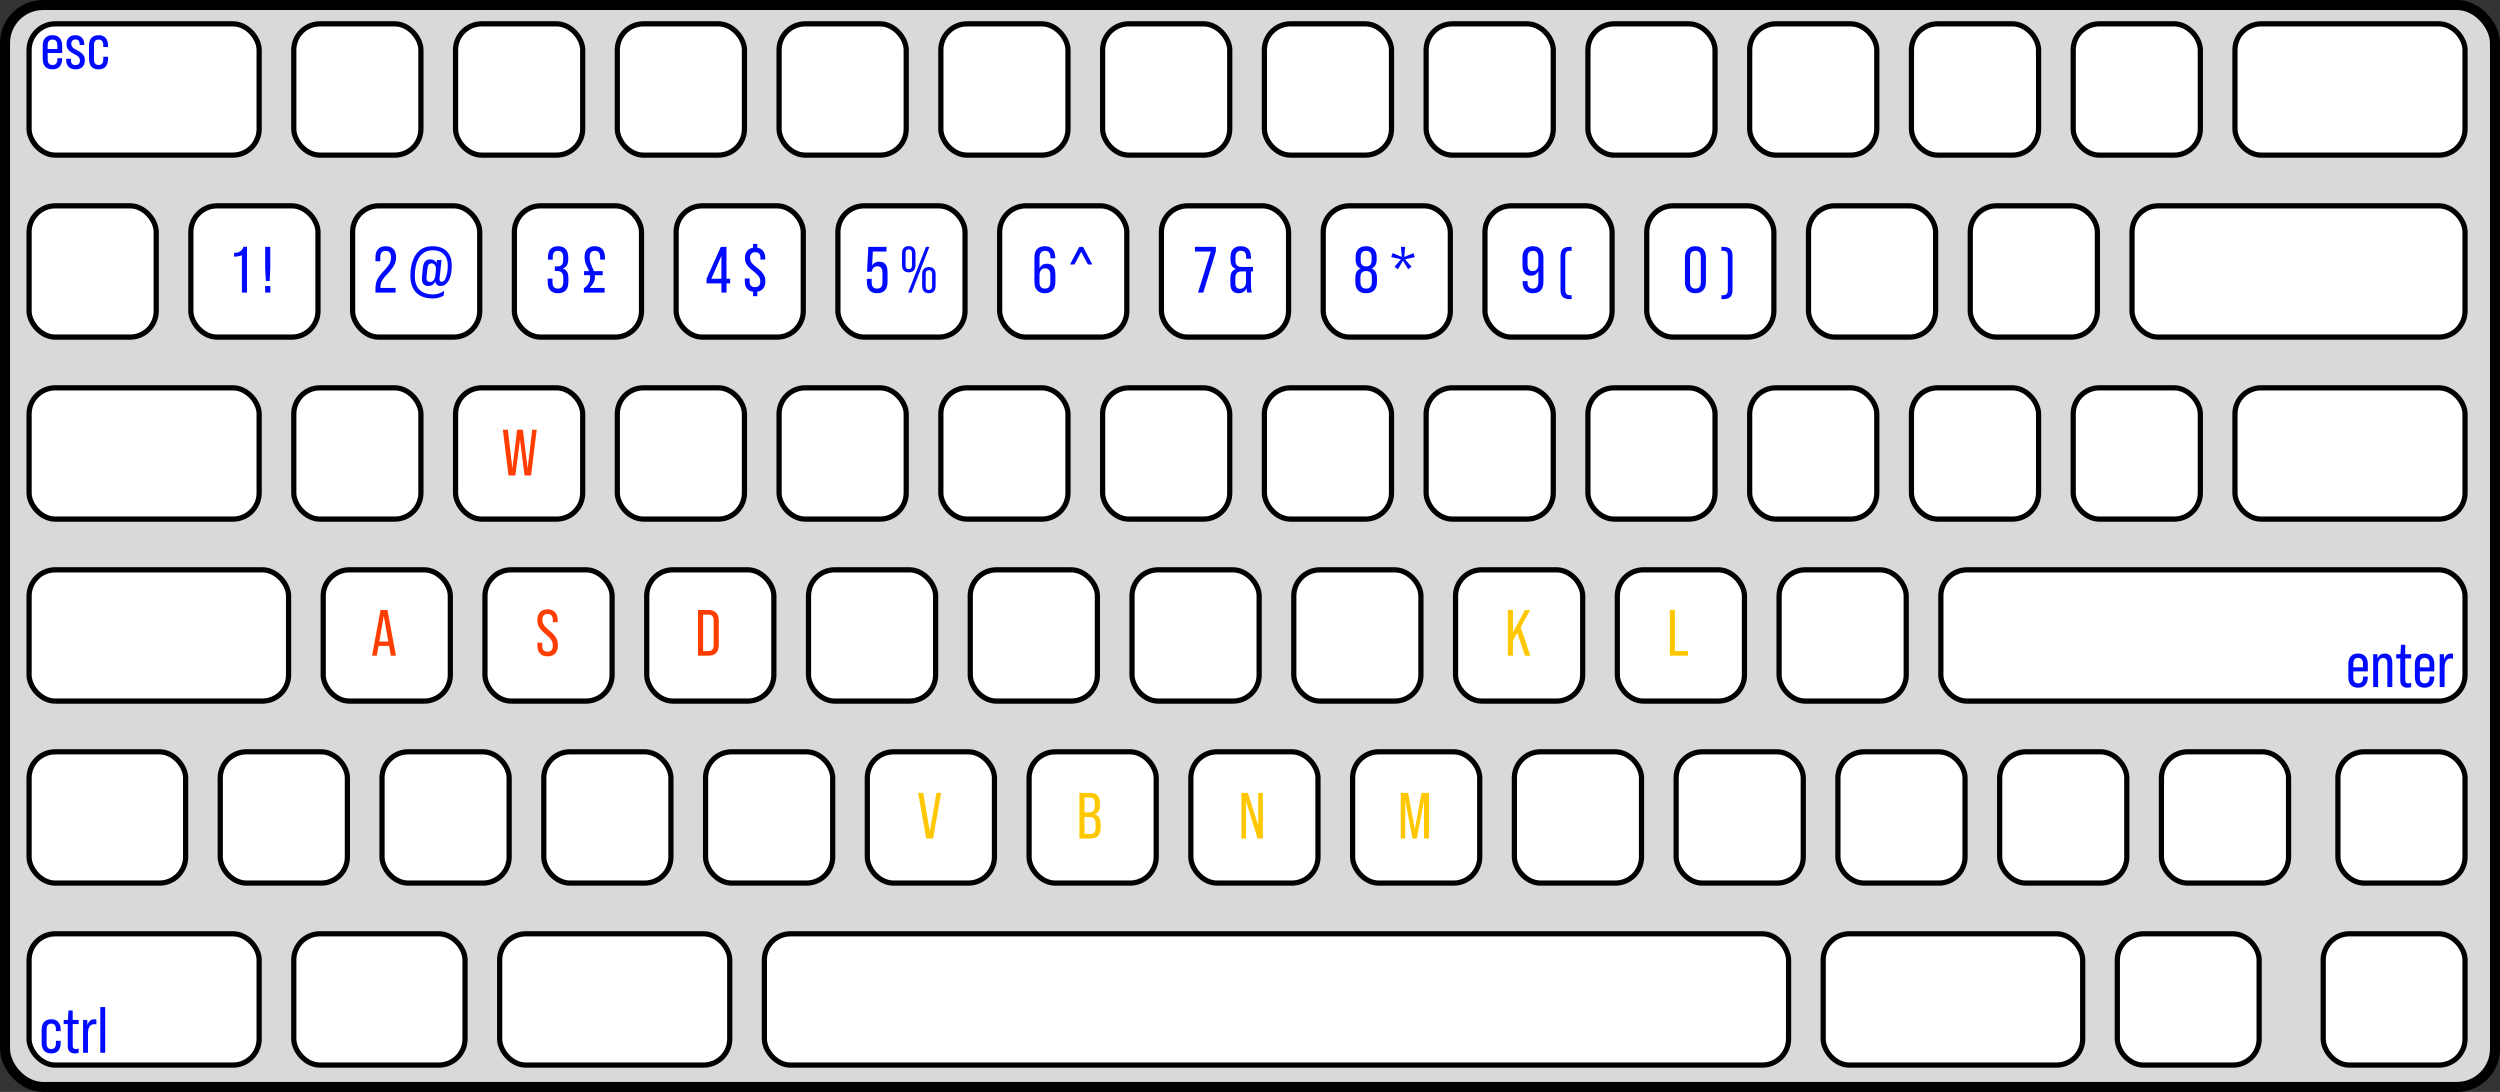 <svg width="957" height="418" viewBox="0 0 957 418" fill="none" xmlns="http://www.w3.org/2000/svg">
<rect x="0" y="0" width="957" height="418" fill="#333333" stroke="none"/>
<rect x="1.92" y="1.92" width="953.16" height="414.16" rx="14.58" fill="#D9D9D9" stroke="black" stroke-width="3.84"/>
<rect x="11.133" y="9.128" width="88.071" height="50.25" rx="10" fill="white" stroke="black" stroke-width="2"/>
<rect x="11.133" y="78.794" width="48.665" height="50.25" rx="10" fill="white" stroke="black" stroke-width="2"/>
<rect x="73.057" y="78.794" width="48.665" height="50.25" rx="10" fill="white" stroke="black" stroke-width="2"/>
<rect x="134.98" y="78.794" width="48.665" height="50.25" rx="10" fill="white" stroke="black" stroke-width="2"/>
<rect x="112.461" y="148.461" width="48.665" height="50.25" rx="10" fill="white" stroke="black" stroke-width="2"/>
<rect x="123.721" y="218.128" width="48.665" height="50.25" rx="10" fill="white" stroke="black" stroke-width="2"/>
<rect x="84.314" y="287.794" width="48.665" height="50.25" rx="10" fill="white" stroke="black" stroke-width="2"/>
<rect x="146.238" y="287.794" width="48.665" height="50.25" rx="10" fill="white" stroke="black" stroke-width="2"/>
<rect x="208.162" y="287.794" width="48.665" height="50.25" rx="10" fill="white" stroke="black" stroke-width="2"/>
<rect x="270.086" y="287.794" width="48.665" height="50.25" rx="10" fill="white" stroke="black" stroke-width="2"/>
<rect x="332.01" y="287.794" width="48.665" height="50.25" rx="10" fill="white" stroke="black" stroke-width="2"/>
<rect x="393.934" y="287.794" width="48.665" height="50.25" rx="10" fill="white" stroke="black" stroke-width="2"/>
<rect x="455.855" y="287.794" width="48.665" height="50.25" rx="10" fill="white" stroke="black" stroke-width="2"/>
<rect x="517.779" y="287.794" width="48.665" height="50.25" rx="10" fill="white" stroke="black" stroke-width="2"/>
<rect x="579.703" y="287.794" width="48.665" height="50.25" rx="10" fill="white" stroke="black" stroke-width="2"/>
<rect x="641.627" y="287.794" width="48.665" height="50.25" rx="10" fill="white" stroke="black" stroke-width="2"/>
<rect x="703.551" y="287.794" width="48.665" height="50.25" rx="10" fill="white" stroke="black" stroke-width="2"/>
<rect x="765.475" y="287.794" width="48.665" height="50.25" rx="10" fill="white" stroke="black" stroke-width="2"/>
<rect x="827.396" y="287.794" width="48.665" height="50.25" rx="10" fill="white" stroke="black" stroke-width="2"/>
<rect x="894.951" y="287.794" width="48.665" height="50.25" rx="10" fill="white" stroke="black" stroke-width="2"/>
<rect x="185.645" y="218.128" width="48.665" height="50.25" rx="10" fill="white" stroke="black" stroke-width="2"/>
<rect x="247.568" y="218.128" width="48.665" height="50.25" rx="10" fill="white" stroke="black" stroke-width="2"/>
<rect x="309.492" y="218.128" width="48.665" height="50.25" rx="10" fill="white" stroke="black" stroke-width="2"/>
<rect x="371.414" y="218.128" width="48.665" height="50.25" rx="10" fill="white" stroke="black" stroke-width="2"/>
<rect x="433.338" y="218.128" width="48.665" height="50.25" rx="10" fill="white" stroke="black" stroke-width="2"/>
<rect x="495.262" y="218.128" width="48.665" height="50.25" rx="10" fill="white" stroke="black" stroke-width="2"/>
<rect x="557.186" y="218.128" width="48.665" height="50.25" rx="10" fill="white" stroke="black" stroke-width="2"/>
<rect x="619.109" y="218.128" width="48.665" height="50.25" rx="10" fill="white" stroke="black" stroke-width="2"/>
<rect x="681.033" y="218.128" width="48.665" height="50.25" rx="10" fill="white" stroke="black" stroke-width="2"/>
<rect x="742.957" y="218.128" width="200.659" height="50.25" rx="10" fill="white" stroke="black" stroke-width="2"/>
<rect x="174.385" y="148.461" width="48.665" height="50.25" rx="10" fill="white" stroke="black" stroke-width="2"/>
<rect x="236.309" y="148.461" width="48.665" height="50.25" rx="10" fill="white" stroke="black" stroke-width="2"/>
<rect x="298.232" y="148.461" width="48.665" height="50.25" rx="10" fill="white" stroke="black" stroke-width="2"/>
<rect x="360.156" y="148.461" width="48.665" height="50.25" rx="10" fill="white" stroke="black" stroke-width="2"/>
<rect x="422.08" y="148.461" width="48.665" height="50.25" rx="10" fill="white" stroke="black" stroke-width="2"/>
<rect x="484.002" y="148.461" width="48.665" height="50.25" rx="10" fill="white" stroke="black" stroke-width="2"/>
<rect x="545.928" y="148.461" width="48.665" height="50.25" rx="10" fill="white" stroke="black" stroke-width="2"/>
<rect x="607.852" y="148.461" width="48.665" height="50.25" rx="10" fill="white" stroke="black" stroke-width="2"/>
<rect x="669.773" y="148.461" width="48.665" height="50.25" rx="10" fill="white" stroke="black" stroke-width="2"/>
<rect x="731.697" y="148.461" width="48.665" height="50.25" rx="10" fill="white" stroke="black" stroke-width="2"/>
<rect x="793.621" y="148.461" width="48.665" height="50.25" rx="10" fill="white" stroke="black" stroke-width="2"/>
<rect x="855.543" y="148.461" width="88.071" height="50.25" rx="10" fill="white" stroke="black" stroke-width="2"/>
<rect x="196.902" y="78.794" width="48.665" height="50.25" rx="10" fill="white" stroke="black" stroke-width="2"/>
<rect x="258.828" y="78.794" width="48.665" height="50.25" rx="10" fill="white" stroke="black" stroke-width="2"/>
<rect x="320.75" y="78.794" width="48.665" height="50.25" rx="10" fill="white" stroke="black" stroke-width="2"/>
<rect x="382.674" y="78.794" width="48.665" height="50.25" rx="10" fill="white" stroke="black" stroke-width="2"/>
<rect x="444.598" y="78.794" width="48.665" height="50.25" rx="10" fill="white" stroke="black" stroke-width="2"/>
<rect x="506.521" y="78.794" width="48.665" height="50.25" rx="10" fill="white" stroke="black" stroke-width="2"/>
<rect x="568.443" y="78.794" width="48.665" height="50.25" rx="10" fill="white" stroke="black" stroke-width="2"/>
<rect x="630.369" y="78.794" width="48.665" height="50.25" rx="10" fill="white" stroke="black" stroke-width="2"/>
<rect x="692.291" y="78.794" width="48.665" height="50.25" rx="10" fill="white" stroke="black" stroke-width="2"/>
<rect x="754.215" y="78.794" width="48.665" height="50.25" rx="10" fill="white" stroke="black" stroke-width="2"/>
<rect x="816.139" y="78.794" width="127.476" height="50.25" rx="10" fill="white" stroke="black" stroke-width="2"/>
<rect x="697.92" y="357.461" width="99.329" height="50.25" rx="10" fill="white" stroke="black" stroke-width="2"/>
<rect x="810.51" y="357.461" width="54.294" height="50.25" rx="10" fill="white" stroke="black" stroke-width="2"/>
<rect x="889.32" y="357.461" width="54.294" height="50.25" rx="10" fill="white" stroke="black" stroke-width="2"/>
<rect x="112.461" y="9.128" width="48.665" height="50.25" rx="10" fill="white" stroke="black" stroke-width="2"/>
<rect x="174.385" y="9.128" width="48.665" height="50.25" rx="10" fill="white" stroke="black" stroke-width="2"/>
<rect x="236.309" y="9.128" width="48.665" height="50.25" rx="10" fill="white" stroke="black" stroke-width="2"/>
<rect x="298.232" y="9.128" width="48.665" height="50.25" rx="10" fill="white" stroke="black" stroke-width="2"/>
<rect x="360.156" y="9.128" width="48.665" height="50.25" rx="10" fill="white" stroke="black" stroke-width="2"/>
<rect x="422.08" y="9.128" width="48.665" height="50.25" rx="10" fill="white" stroke="black" stroke-width="2"/>
<rect x="484.002" y="9.128" width="48.665" height="50.25" rx="10" fill="white" stroke="black" stroke-width="2"/>
<rect x="545.928" y="9.128" width="48.665" height="50.25" rx="10" fill="white" stroke="black" stroke-width="2"/>
<rect x="607.852" y="9.128" width="48.665" height="50.25" rx="10" fill="white" stroke="black" stroke-width="2"/>
<rect x="669.773" y="9.128" width="48.665" height="50.25" rx="10" fill="white" stroke="black" stroke-width="2"/>
<rect x="731.697" y="9.128" width="48.665" height="50.25" rx="10" fill="white" stroke="black" stroke-width="2"/>
<rect x="793.621" y="9.128" width="48.665" height="50.25" rx="10" fill="white" stroke="black" stroke-width="2"/>
<rect x="855.543" y="9.128" width="88.071" height="50.25" rx="10" fill="white" stroke="black" stroke-width="2"/>
<rect x="11.133" y="148.461" width="88.071" height="50.25" rx="10" fill="white" stroke="black" stroke-width="2"/>
<rect x="11.133" y="218.128" width="99.329" height="50.25" rx="10" fill="white" stroke="black" stroke-width="2"/>
<rect x="11.133" y="287.794" width="59.923" height="50.25" rx="10" fill="white" stroke="black" stroke-width="2"/>
<rect x="11.133" y="357.461" width="88.071" height="50.25" rx="10" fill="white" stroke="black" stroke-width="2"/>
<rect x="112.461" y="357.461" width="65.553" height="50.25" rx="10" fill="white" stroke="black" stroke-width="2"/>
<rect x="191.273" y="357.461" width="88.071" height="50.25" rx="10" fill="white" stroke="black" stroke-width="2"/>
<rect x="292.604" y="357.461" width="392.059" height="50.25" rx="10" fill="white" stroke="black" stroke-width="2"/>
<path d="M94.55 112H92.6V97.7C91.833 98.05 90.833 98.233 89.6 98.25V96.8C90.6 96.783 91.375 96.6 91.925 96.25C92.492 95.883 92.917 95.292 93.2 94.475H94.55V112ZM103.236 107.6H101.761L101.511 102.7V94.475H103.461V102.7L103.236 107.6ZM103.486 112H101.511V109.475H103.486V112Z" fill="#000AFF"/>
<path d="M20.075 13.475C21.275 13.475 22.192 13.825 22.825 14.525C23.475 15.225 23.8 16.225 23.8 17.525V20.3H18.25V22.65C18.25 24.133 18.867 24.875 20.1 24.875C21.35 24.875 21.975 24.133 21.975 22.65V22.275H23.8V22.475C23.8 23.775 23.475 24.783 22.825 25.5C22.192 26.2 21.275 26.55 20.075 26.55C18.875 26.55 17.95 26.2 17.3 25.5C16.667 24.783 16.35 23.775 16.35 22.475V17.525C16.35 16.225 16.667 15.225 17.3 14.525C17.934 13.825 18.859 13.475 20.075 13.475ZM18.25 17.35V18.75H21.95V17.35C21.95 15.883 21.325 15.15 20.075 15.15C18.859 15.15 18.25 15.883 18.25 17.35ZM28.978 26.55C27.828 26.55 26.928 26.233 26.278 25.6C25.645 24.95 25.328 24.058 25.328 22.925V22.5H27.153V22.975C27.153 24.258 27.728 24.9 28.878 24.9C30.028 24.9 30.603 24.292 30.603 23.075C30.603 22.708 30.487 22.367 30.253 22.05C30.12 21.85 29.962 21.675 29.778 21.525C29.595 21.358 29.412 21.225 29.228 21.125C29.062 21.025 28.795 20.883 28.428 20.7C27.812 20.367 27.445 20.158 27.328 20.075C27.045 19.892 26.753 19.658 26.453 19.375C25.787 18.775 25.453 17.925 25.453 16.825C25.453 15.792 25.753 14.975 26.353 14.375C26.953 13.775 27.787 13.475 28.853 13.475C29.903 13.475 30.728 13.792 31.328 14.425C31.945 15.042 32.253 15.892 32.253 16.975V17.225H30.478V16.925C30.478 15.708 29.945 15.1 28.878 15.1C28.395 15.1 28.003 15.25 27.703 15.55C27.42 15.85 27.278 16.267 27.278 16.8C27.278 17.2 27.395 17.567 27.628 17.9C27.845 18.183 28.07 18.408 28.303 18.575C28.553 18.742 28.962 18.967 29.528 19.25C30.345 19.667 31.003 20.108 31.503 20.575C32.153 21.158 32.478 21.983 32.478 23.05C32.478 24.15 32.17 25.008 31.553 25.625C30.937 26.242 30.078 26.55 28.978 26.55ZM37.75 26.55C36.55 26.55 35.633 26.208 35 25.525C34.383 24.825 34.075 23.825 34.075 22.525V17.475C34.075 16.175 34.383 15.183 35 14.5C35.633 13.817 36.55 13.475 37.75 13.475C38.933 13.475 39.825 13.825 40.425 14.525C41.042 15.208 41.35 16.192 41.35 17.475V18.025H39.525V17.3C39.525 15.867 38.933 15.15 37.75 15.15C36.567 15.15 35.975 15.867 35.975 17.3V22.7C35.975 24.15 36.567 24.875 37.75 24.875C38.933 24.875 39.525 24.15 39.525 22.7V21.725H41.35V22.525C41.35 23.825 41.042 24.825 40.425 25.525C39.825 26.208 38.933 26.55 37.75 26.55Z" fill="#000AFF"/>
<path d="M902.675 250.175C903.875 250.175 904.792 250.525 905.425 251.225C906.075 251.925 906.4 252.925 906.4 254.225V257H900.85V259.35C900.85 260.833 901.467 261.575 902.7 261.575C903.95 261.575 904.575 260.833 904.575 259.35V258.975H906.4V259.175C906.4 260.475 906.075 261.483 905.425 262.2C904.792 262.9 903.875 263.25 902.675 263.25C901.475 263.25 900.55 262.9 899.9 262.2C899.267 261.483 898.95 260.475 898.95 259.175V254.225C898.95 252.925 899.267 251.925 899.9 251.225C900.533 250.525 901.458 250.175 902.675 250.175ZM900.85 254.05V255.45H904.55V254.05C904.55 252.583 903.925 251.85 902.675 251.85C901.458 251.85 900.85 252.583 900.85 254.05ZM912.878 250.175C914.811 250.175 915.778 251.383 915.778 253.8V263H913.878V254.05C913.878 252.583 913.353 251.85 912.303 251.85C911.703 251.85 911.22 252.1 910.853 252.6C910.503 253.083 910.328 253.767 910.328 254.65V263H908.453V250.425H910.078L910.103 252.075C910.62 250.808 911.545 250.175 912.878 250.175ZM922.997 250.425V252.025H920.722V260.175C920.722 260.675 920.814 261.033 920.997 261.25C921.18 261.467 921.497 261.575 921.947 261.575C922.297 261.575 922.647 261.508 922.997 261.375V263C922.647 263.167 922.18 263.25 921.597 263.25C919.747 263.25 918.822 262.292 918.822 260.375V252.025H917.272V250.425H918.897L919.097 246.8H920.722V250.425H922.997ZM928.139 250.175C929.339 250.175 930.256 250.525 930.889 251.225C931.539 251.925 931.864 252.925 931.864 254.225V257H926.314V259.35C926.314 260.833 926.931 261.575 928.164 261.575C929.414 261.575 930.039 260.833 930.039 259.35V258.975H931.864V259.175C931.864 260.475 931.539 261.483 930.889 262.2C930.256 262.9 929.339 263.25 928.139 263.25C926.939 263.25 926.014 262.9 925.364 262.2C924.731 261.483 924.414 260.475 924.414 259.175V254.225C924.414 252.925 924.731 251.925 925.364 251.225C925.997 250.525 926.922 250.175 928.139 250.175ZM926.314 254.05V255.45H930.014V254.05C930.014 252.583 929.389 251.85 928.139 251.85C926.922 251.85 926.314 252.583 926.314 254.05ZM938.192 250.175C938.542 250.175 938.817 250.225 939.017 250.325V252.175C938.767 252.092 938.508 252.05 938.242 252.05C936.608 252.05 935.792 253.258 935.792 255.675V263H933.917V250.425H935.542L935.567 252.5C936 250.95 936.875 250.175 938.192 250.175Z" fill="#000AFF"/>
<path d="M19.625 403.25C18.425 403.25 17.508 402.908 16.875 402.225C16.258 401.525 15.95 400.525 15.95 399.225V394.175C15.95 392.875 16.258 391.883 16.875 391.2C17.508 390.517 18.425 390.175 19.625 390.175C20.808 390.175 21.7 390.525 22.3 391.225C22.917 391.908 23.225 392.892 23.225 394.175V394.725H21.4V394C21.4 392.567 20.808 391.85 19.625 391.85C18.442 391.85 17.85 392.567 17.85 394V399.4C17.85 400.85 18.442 401.575 19.625 401.575C20.808 401.575 21.4 400.85 21.4 399.4V398.425H23.225V399.225C23.225 400.525 22.917 401.525 22.3 402.225C21.7 402.908 20.808 403.25 19.625 403.25ZM30.109 390.425V392.025H27.834V400.175C27.834 400.675 27.926 401.033 28.109 401.25C28.293 401.467 28.609 401.575 29.059 401.575C29.409 401.575 29.759 401.508 30.109 401.375V403C29.759 403.167 29.293 403.25 28.709 403.25C26.859 403.25 25.934 402.292 25.934 400.375V392.025H24.384V390.425H26.009L26.209 386.8H27.834V390.425H30.109ZM36.076 390.175C36.426 390.175 36.701 390.225 36.901 390.325V392.175C36.651 392.092 36.392 392.05 36.126 392.05C34.492 392.05 33.676 393.258 33.676 395.675V403H31.801V390.425H33.426L33.451 392.5C33.884 390.95 34.759 390.175 36.076 390.175ZM40.267 403H38.392V385.5H40.267V403Z" fill="#000AFF"/>
<path d="M151.425 112H143.725V110.5C143.725 109.15 143.967 107.975 144.45 106.975C144.967 105.975 145.758 104.917 146.825 103.8C147.875 102.7 148.608 101.792 149.025 101.075C149.458 100.308 149.675 99.492 149.675 98.625C149.675 96.892 149 96.025 147.65 96.025C146.267 96.025 145.575 96.825 145.575 98.425V100H143.725V98.55C143.725 97.183 144.058 96.125 144.725 95.375C145.392 94.625 146.383 94.25 147.7 94.25C148.983 94.25 149.958 94.625 150.625 95.375C151.292 96.125 151.625 97.183 151.625 98.55C151.625 99.6 151.367 100.608 150.85 101.575C150.35 102.525 149.508 103.617 148.325 104.85C147.392 105.783 146.7 106.633 146.25 107.4C145.85 108.1 145.65 108.917 145.65 109.85V110.225H151.425V112ZM167.256 99.525H169.031L168.281 106.375C168.281 106.458 168.272 106.533 168.256 106.6C168.256 106.667 168.256 106.717 168.256 106.75L168.231 106.825C168.231 107.508 168.531 107.85 169.131 107.85C169.631 107.85 170.056 107.508 170.406 106.825C171.072 105.558 171.406 103.808 171.406 101.575C171.406 99.758 170.897 98.342 169.881 97.325C168.864 96.308 167.447 95.8 165.631 95.8C164.047 95.8 162.731 96.25 161.681 97.15C159.764 98.8 158.806 101.667 158.806 105.75C158.806 107.983 159.397 109.7 160.581 110.9C161.764 112.1 163.456 112.7 165.656 112.7C167.356 112.7 168.797 112.242 169.981 111.325L169.856 113.125C168.689 113.875 167.281 114.25 165.631 114.25C162.897 114.25 160.789 113.5 159.306 112C157.839 110.483 157.106 108.342 157.106 105.575C157.106 102.175 157.822 99.433 159.256 97.35C160.706 95.283 162.814 94.25 165.581 94.25C167.931 94.25 169.739 94.892 171.006 96.175C172.289 97.442 172.931 99.258 172.931 101.625C172.931 102.942 172.806 104.167 172.556 105.3C172.306 106.433 171.847 107.408 171.181 108.225C170.531 109.058 169.722 109.475 168.756 109.475C167.539 109.475 166.839 108.908 166.656 107.775C166.056 108.908 165.189 109.475 164.056 109.475C162.356 109.475 161.506 108.55 161.506 106.7C161.506 106.35 161.514 106.125 161.531 106.025L161.881 102.45C162.097 100.333 163.039 99.275 164.706 99.275C165.856 99.275 166.664 99.758 167.131 100.725L167.256 99.525ZM164.656 107.925C165.172 107.925 165.606 107.717 165.956 107.3C166.322 106.867 166.547 106.275 166.631 105.525L166.881 103.125V102.975C166.881 102.325 166.731 101.808 166.431 101.425C166.131 101.025 165.714 100.825 165.181 100.825C164.281 100.825 163.764 101.442 163.631 102.675L163.281 105.95C163.264 106.017 163.256 106.158 163.256 106.375C163.256 107.408 163.722 107.925 164.656 107.925Z" fill="#000AFF"/>
<path d="M197.275 182H194.65L192.5 164.5H194.4L196.15 179.3L197.95 164.5H200.15L201.975 179.3L203.725 164.5H205.45L203.3 182H200.8L199.05 168.35L197.275 182Z" fill="#FF3D00"/>
<path d="M151.575 251H149.6L148.95 247.275H144.9L144.25 251H142.425L145.675 233.5H148.3L151.575 251ZM146.9 235.725L145.2 245.575H148.65L146.9 235.725Z" fill="#FF3D00"/>
<path d="M205.7 247V246.025H207.55V247.15C207.55 248.7 208.225 249.475 209.575 249.475C210.942 249.475 211.625 248.692 211.625 247.125C211.625 246.342 211.425 245.633 211.025 245C210.658 244.383 209.958 243.65 208.925 242.8C207.725 241.817 206.883 240.925 206.4 240.125C205.933 239.342 205.7 238.442 205.7 237.425C205.7 236.108 206.042 235.083 206.725 234.35C207.408 233.617 208.375 233.25 209.625 233.25C210.875 233.25 211.825 233.617 212.475 234.35C213.142 235.083 213.475 236.125 213.475 237.475V238.175H211.625V237.35C211.625 235.8 210.958 235.025 209.625 235.025C208.292 235.025 207.625 235.783 207.625 237.3C207.625 238.017 207.825 238.675 208.225 239.275C208.625 239.875 209.35 240.6 210.4 241.45C211.617 242.45 212.442 243.358 212.875 244.175C213.342 244.958 213.575 245.892 213.575 246.975C213.575 248.342 213.225 249.4 212.525 250.15C211.842 250.883 210.867 251.25 209.6 251.25C208.333 251.25 207.367 250.883 206.7 250.15C206.033 249.417 205.7 248.367 205.7 247Z" fill="#FF3D00"/>
<path d="M271.2 251H267.2V233.5H271.2C273.833 233.5 275.15 234.917 275.15 237.75V246.75C275.15 249.583 273.833 251 271.2 251ZM269.15 235.275V249.225H271.15C271.85 249.225 272.367 249.042 272.7 248.675C273.033 248.292 273.2 247.675 273.2 246.825V237.65C273.2 236.817 273.033 236.217 272.7 235.85C272.383 235.467 271.867 235.275 271.15 235.275H269.15Z" fill="#FF3D00"/>
<path d="M357.175 321H354.575L351.45 303.5H353.425L355.95 318.35L358.475 303.5H360.275L357.175 321Z" fill="#FFC700"/>
<path d="M417.3 321H413.2V303.5H417.1C418.483 303.5 419.483 303.825 420.1 304.475C420.733 305.108 421.05 306.108 421.05 307.475V308.2C421.05 310.067 420.4 311.233 419.1 311.7V311.75C420.583 312.183 421.325 313.408 421.325 315.425V316.925C421.325 319.642 419.983 321 417.3 321ZM415.15 305.275V310.975H416.8C417.6 310.975 418.183 310.792 418.55 310.425C418.917 310.042 419.1 309.425 419.1 308.575V307.675C419.1 306.825 418.942 306.217 418.625 305.85C418.308 305.467 417.783 305.275 417.05 305.275H415.15ZM415.15 312.75V319.225H417.3C418.017 319.225 418.542 319.042 418.875 318.675C419.208 318.308 419.375 317.708 419.375 316.875V315.375C419.375 314.425 419.183 313.75 418.8 313.35C418.433 312.95 417.8 312.75 416.9 312.75H415.15Z" fill="#FFC700"/>
<path d="M476.975 321H475.2V303.5H477.7L481.65 316V303.5H483.425V321H481.4L476.975 306.775V321Z" fill="#FFC700"/>
<path d="M537.925 321H536.2V303.5H539.025L541.6 317.475L544.15 303.5H547V321H545.125V306.4L542.35 321H540.7L537.925 306.4V321Z" fill="#FFC700"/>
<path d="M585.8 251H583.75L580.825 242.3L579.15 245.225V251H577.2V233.5H579.15V242.125L583.725 233.5H585.75L582.125 240.075L585.8 251Z" fill="#FFC700"/>
<path d="M646.15 251H639.2V233.5H641.15V249.225H646.15V251Z" fill="#FFC700"/>
<path d="M213.625 112.25C212.308 112.25 211.317 111.883 210.65 111.15C209.983 110.4 209.65 109.342 209.65 107.975V106.65H211.5V108.05C211.5 109.667 212.192 110.475 213.575 110.475C214.942 110.475 215.625 109.608 215.625 107.875V106.35C215.625 104.617 214.892 103.75 213.425 103.75H212.375V101.975H213.475C214.875 101.975 215.575 101.183 215.575 99.6V98.45C215.575 96.833 214.908 96.025 213.575 96.025C212.258 96.025 211.6 96.808 211.6 98.375V99.4H209.75V98.525C209.75 97.142 210.075 96.083 210.725 95.35C211.392 94.617 212.367 94.25 213.65 94.25C214.9 94.25 215.858 94.617 216.525 95.35C217.192 96.083 217.525 97.133 217.525 98.5V99.2C217.525 101.117 216.842 102.3 215.475 102.75V102.8C216.875 103.25 217.575 104.433 217.575 106.35V107.975C217.575 109.358 217.242 110.417 216.575 111.15C215.908 111.883 214.925 112.25 213.625 112.25ZM231.452 112H223.502V110.325C224.252 109.842 224.843 109.233 225.277 108.5C225.71 107.75 225.927 106.983 225.927 106.2C225.927 105.9 225.902 105.617 225.852 105.35H223.577V103.8H225.527L224.927 102.55C224.76 102.217 224.552 101.775 224.302 101.225C223.952 100.325 223.777 99.342 223.777 98.275C223.777 97.058 224.11 96.083 224.777 95.35C225.443 94.617 226.402 94.25 227.652 94.25C228.935 94.25 229.91 94.625 230.577 95.375C231.243 96.125 231.577 97.183 231.577 98.55V99.375H229.727V98.425C229.727 96.825 229.052 96.025 227.702 96.025C226.385 96.025 225.727 96.825 225.727 98.425C225.727 99.142 225.818 99.825 226.002 100.475C226.202 101.092 226.452 101.742 226.752 102.425C227.085 103.092 227.285 103.55 227.352 103.8H230.727V105.35H227.702C227.735 105.75 227.752 105.983 227.752 106.05C227.752 107.433 227.077 108.825 225.727 110.225H231.452V112Z" fill="#000AFF"/>
<path d="M278.1 112H276.15V108.475H270.475V106.675L275.925 94.5H278.1V106.7H279.5V108.475H278.1V112ZM276.15 97.95L272.3 106.7H276.15V97.95ZM292.988 107.65C292.988 108.767 292.721 109.675 292.188 110.375C291.655 111.075 290.888 111.5 289.888 111.65V113.375H288.263V111.675C287.23 111.542 286.446 111.133 285.913 110.45C285.38 109.75 285.113 108.825 285.113 107.675V106.6H286.963V107.8C286.963 108.483 287.138 109.008 287.488 109.375C287.855 109.742 288.363 109.925 289.013 109.925C289.663 109.925 290.163 109.742 290.513 109.375C290.863 109.008 291.038 108.475 291.038 107.775C291.038 107.058 290.846 106.417 290.463 105.85C290.096 105.3 289.396 104.617 288.363 103.8C287.163 102.883 286.33 102.05 285.863 101.3C285.396 100.567 285.163 99.717 285.163 98.75C285.163 97.667 285.43 96.783 285.963 96.1C286.496 95.417 287.263 94.992 288.263 94.825V93.375H289.888V94.825C290.871 94.975 291.621 95.4 292.138 96.1C292.671 96.783 292.938 97.683 292.938 98.8V99.35H291.088V98.675C291.088 97.258 290.43 96.55 289.113 96.55C288.48 96.55 287.988 96.733 287.638 97.1C287.288 97.45 287.113 97.958 287.113 98.625C287.113 99.325 287.296 99.942 287.663 100.475C288.03 101.008 288.746 101.683 289.813 102.5C290.996 103.417 291.821 104.258 292.288 105.025C292.755 105.742 292.988 106.617 292.988 107.65Z" fill="#000AFF"/>
<path d="M335.8 112.25C334.483 112.25 333.492 111.875 332.825 111.125C332.158 110.375 331.825 109.308 331.825 107.925V106.75H333.675V108.075C333.675 109.675 334.367 110.475 335.75 110.475C337.117 110.475 337.8 109.675 337.8 108.075V104.3C337.8 102.733 337.158 101.95 335.875 101.95C334.708 101.95 334 102.592 333.75 103.875V104.025H331.9L332.4 94.5H339.35V96.275H334.125L333.85 101.6C334.417 100.65 335.333 100.175 336.6 100.175C338.7 100.175 339.75 101.5 339.75 104.15V107.925C339.75 109.308 339.417 110.375 338.75 111.125C338.083 111.875 337.1 112.25 335.8 112.25ZM345.299 101.5V97C345.299 96.117 345.515 95.433 345.949 94.95C346.399 94.467 347.04 94.225 347.874 94.225C348.69 94.225 349.324 94.467 349.774 94.95C350.224 95.433 350.449 96.117 350.449 97V101.5C350.449 102.383 350.224 103.067 349.774 103.55C349.34 104.017 348.707 104.25 347.874 104.25C347.04 104.25 346.399 104.017 345.949 103.55C345.515 103.067 345.299 102.383 345.299 101.5ZM348.974 112H347.624L354.449 94.5H355.774L348.974 112ZM349.099 101.6V96.9C349.099 95.933 348.69 95.45 347.874 95.45C347.057 95.45 346.649 95.933 346.649 96.9V101.6C346.649 102.567 347.057 103.05 347.874 103.05C348.69 103.05 349.099 102.567 349.099 101.6ZM355.574 112.25C354.74 112.25 354.099 112.008 353.649 111.525C353.215 111.042 352.999 110.358 352.999 109.475V104.975C352.999 104.092 353.215 103.417 353.649 102.95C354.099 102.467 354.74 102.225 355.574 102.225C356.407 102.225 357.04 102.467 357.474 102.95C357.924 103.417 358.149 104.092 358.149 104.975V109.475C358.149 110.358 357.924 111.042 357.474 111.525C357.024 112.008 356.39 112.25 355.574 112.25ZM356.799 109.575V104.875C356.799 103.908 356.39 103.425 355.574 103.425C354.757 103.425 354.349 103.908 354.349 104.875V109.575C354.349 110.542 354.757 111.025 355.574 111.025C356.39 111.025 356.799 110.542 356.799 109.575Z" fill="#000AFF"/>
<path d="M400 112.25C398.7 112.25 397.7 111.875 397 111.125C396.317 110.375 395.975 109.308 395.975 107.925V98.65C395.975 95.717 397.317 94.25 400 94.25C401.283 94.25 402.258 94.625 402.925 95.375C403.608 96.108 403.95 97.167 403.95 98.55V98.875H402.1V98.425C402.1 96.825 401.417 96.025 400.05 96.025C398.633 96.025 397.925 96.925 397.925 98.725V102.675C398.508 101.525 399.467 100.95 400.8 100.95C402.933 100.95 404 102.292 404 104.975V107.925C404 109.308 403.65 110.375 402.95 111.125C402.267 111.875 401.283 112.25 400 112.25ZM400 110.475C401.367 110.475 402.05 109.675 402.05 108.075V105.125C402.05 103.525 401.392 102.725 400.075 102.725C399.408 102.725 398.883 102.958 398.5 103.425C398.117 103.892 397.925 104.517 397.925 105.3V108.075C397.925 109.675 398.617 110.475 400 110.475ZM411.317 101.225H409.592L413.167 94.5H414.592L418.142 101.225H416.442L413.867 96.4L411.317 101.225Z" fill="#000AFF"/>
<path d="M460.625 112H458.6L463.5 96.275H457.425V94.5H465.425V96.225L460.625 112ZM479.663 102.175V103.9H478.863V108.575C478.863 110.058 478.963 111.2 479.163 112H477.413C477.347 111.833 477.272 111.275 477.188 110.325C476.605 111.608 475.58 112.25 474.113 112.25C472.03 112.25 470.988 111.033 470.988 108.6V106.525C470.988 104.608 471.68 103.425 473.063 102.975V102.925C471.713 102.442 471.038 101.267 471.038 99.4V98.475C471.038 97.108 471.363 96.067 472.013 95.35C472.68 94.617 473.655 94.25 474.938 94.25C477.555 94.25 478.863 95.667 478.863 98.5V99.05H477.038V98.325C477.038 96.775 476.363 96 475.013 96C473.63 96 472.938 96.808 472.938 98.425V99.8C472.938 101.383 473.68 102.175 475.163 102.175H479.663ZM476.988 107.775V103.9H475.138C473.638 103.9 472.888 104.775 472.888 106.525V108.45C472.888 109.85 473.497 110.55 474.713 110.55C475.397 110.55 475.947 110.308 476.363 109.825C476.78 109.325 476.988 108.642 476.988 107.775Z" fill="#000AFF"/>
<path d="M518.825 107.975V106.35C518.825 104.5 519.483 103.317 520.8 102.8V102.775C519.55 102.192 518.925 101.033 518.925 99.3V98.45C518.925 97.083 519.267 96.042 519.95 95.325C520.633 94.608 521.633 94.25 522.95 94.25C524.267 94.25 525.267 94.608 525.95 95.325C526.65 96.042 527 97.083 527 98.45V99.3C527 101.05 526.367 102.208 525.1 102.775V102.8C526.433 103.333 527.1 104.517 527.1 106.35V107.975C527.1 109.342 526.742 110.4 526.025 111.15C525.308 111.883 524.283 112.25 522.95 112.25C521.617 112.25 520.592 111.883 519.875 111.15C519.175 110.4 518.825 109.342 518.825 107.975ZM522.95 101.975C524.35 101.975 525.05 101.208 525.05 99.675V98.4C525.05 96.817 524.35 96.025 522.95 96.025C521.567 96.025 520.875 96.817 520.875 98.4V99.675C520.875 101.208 521.567 101.975 522.95 101.975ZM522.95 110.475C524.417 110.475 525.15 109.608 525.15 107.875V106.175C525.15 104.558 524.417 103.75 522.95 103.75C521.5 103.75 520.775 104.558 520.775 106.175V107.875C520.775 109.608 521.5 110.475 522.95 110.475ZM537.064 99.8L535.114 103.075L533.814 102.125L536.289 99.25L532.564 98.4L533.064 96.875L536.614 98.35L536.264 94.5H537.889L537.539 98.35L541.089 96.9L541.589 98.425L537.864 99.25L540.339 102.125L539.039 103.075L537.064 99.8Z" fill="#000AFF"/>
<path d="M586.825 112.25C585.525 112.25 584.542 111.883 583.875 111.15C583.208 110.4 582.875 109.325 582.875 107.925V107.625H584.725V108.05C584.725 109.667 585.408 110.475 586.775 110.475C587.492 110.475 588.017 110.258 588.35 109.825C588.7 109.392 588.875 108.7 588.875 107.75V103.8C588.308 104.967 587.358 105.55 586.025 105.55C583.875 105.55 582.8 104.2 582.8 101.5V98.55C582.8 97.167 583.142 96.108 583.825 95.375C584.525 94.625 585.525 94.25 586.825 94.25C588.108 94.25 589.092 94.625 589.775 95.375C590.475 96.108 590.825 97.167 590.825 98.55V107.825C590.825 110.775 589.492 112.25 586.825 112.25ZM586.725 103.775C587.408 103.775 587.933 103.55 588.3 103.1C588.683 102.633 588.875 102 588.875 101.2V98.425C588.875 96.825 588.192 96.025 586.825 96.025C585.442 96.025 584.75 96.825 584.75 98.425V101.35C584.75 102.967 585.408 103.775 586.725 103.775ZM601.617 114.5H600.892C599.692 114.5 598.8 114.225 598.217 113.675C597.65 113.142 597.367 112.225 597.367 110.925V98.05C597.367 96.833 597.633 95.942 598.167 95.375C598.7 94.792 599.608 94.5 600.892 94.5H601.617V96H601.017C600.383 96 599.917 96.15 599.617 96.45C599.333 96.75 599.192 97.283 599.192 98.05V110.925C599.192 111.642 599.333 112.167 599.617 112.5C599.9 112.833 600.367 113 601.017 113H601.617V114.5Z" fill="#000AFF"/>
<path d="M649 112.25C647.717 112.25 646.725 111.875 646.025 111.125C645.342 110.375 645 109.308 645 107.925V98.55C645 97.167 645.342 96.108 646.025 95.375C646.725 94.625 647.717 94.25 649 94.25C650.3 94.25 651.292 94.625 651.975 95.375C652.675 96.108 653.025 97.167 653.025 98.55V107.925C653.025 109.308 652.675 110.375 651.975 111.125C651.292 111.875 650.3 112.25 649 112.25ZM649 110.475C650.383 110.475 651.075 109.667 651.075 108.05V98.425C651.075 96.825 650.383 96.025 649 96.025C647.633 96.025 646.95 96.825 646.95 98.425V108.05C646.95 109.667 647.633 110.475 649 110.475ZM659.687 114.5H658.962V113H659.562C660.195 113 660.662 112.842 660.962 112.525C661.262 112.225 661.412 111.692 661.412 110.925V98.05C661.412 97.333 661.27 96.817 660.987 96.5C660.704 96.167 660.229 96 659.562 96H658.962V94.5H659.687C660.904 94.5 661.795 94.775 662.362 95.325C662.929 95.858 663.212 96.767 663.212 98.05V110.925C663.212 112.158 662.945 113.058 662.412 113.625C661.879 114.208 660.97 114.5 659.687 114.5Z" fill="#000AFF"/>
</svg>
